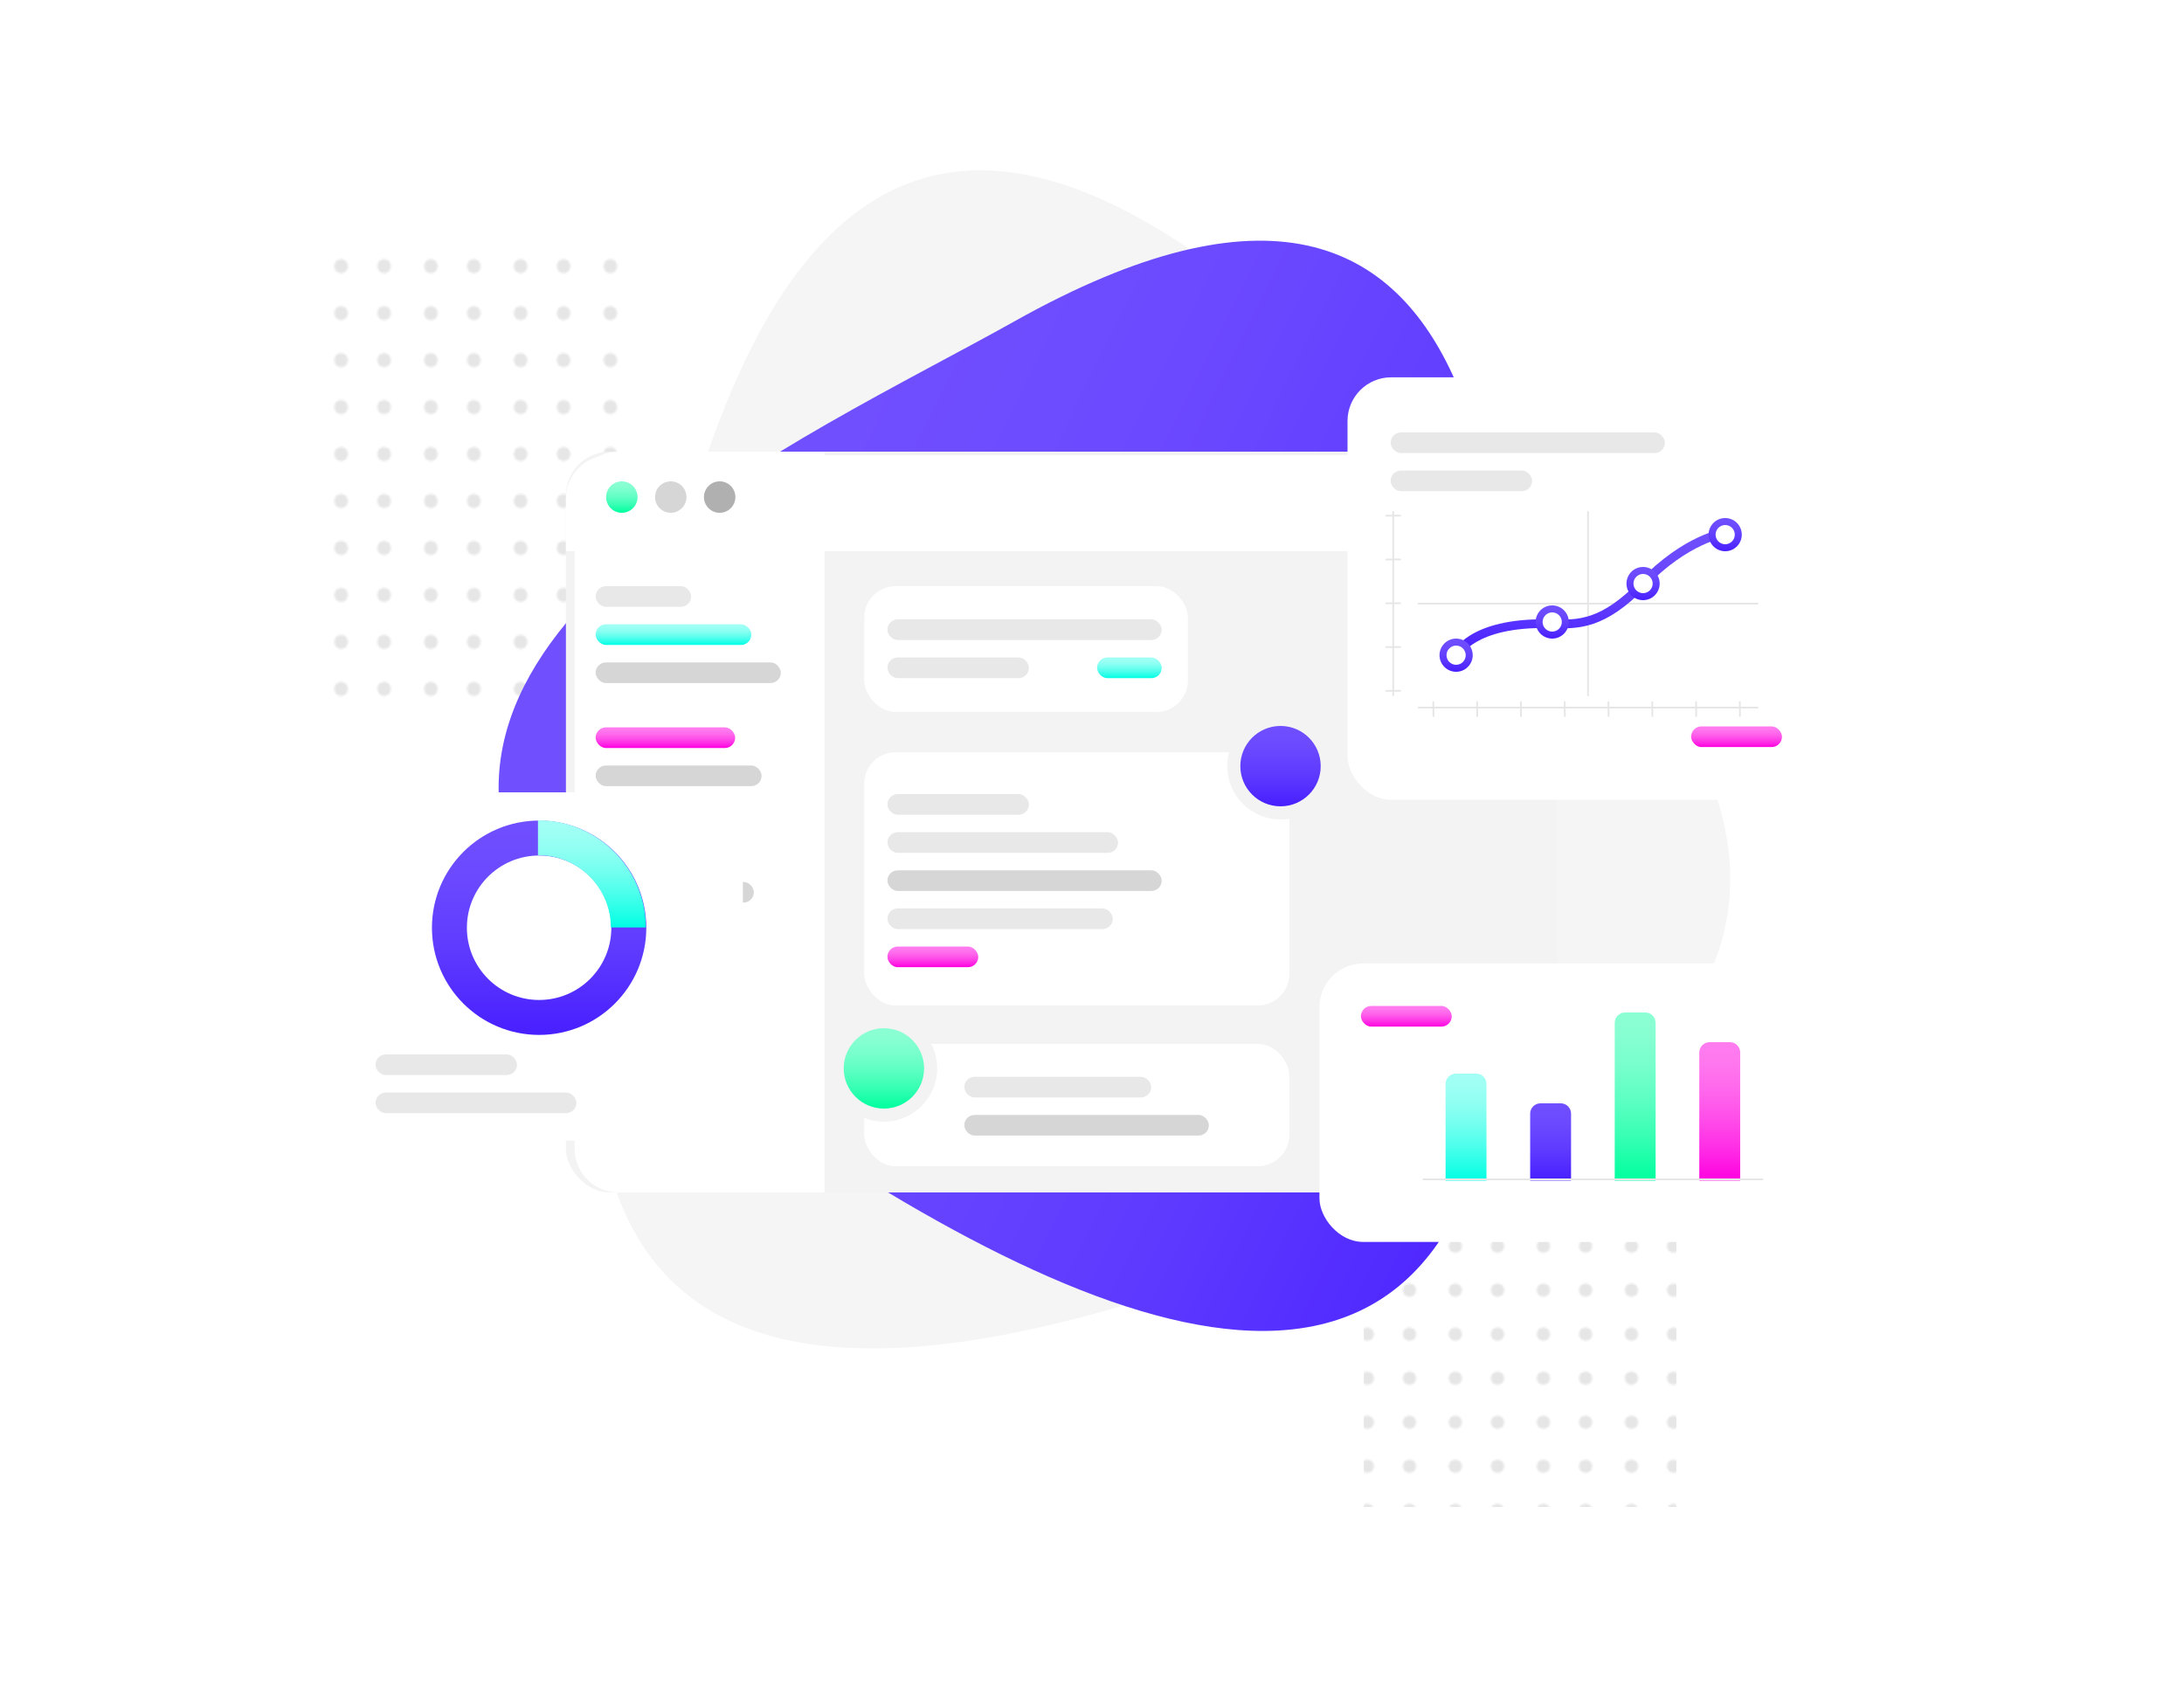 <?xml version="1.0" encoding="UTF-8"?>
<svg id="Layer_1" data-name="Layer 1" xmlns="http://www.w3.org/2000/svg" xmlns:xlink="http://www.w3.org/1999/xlink" viewBox="0 0 1250 969">
  <defs>
    <style>
      .cls-1, .cls-2, .cls-3, .cls-4 {
        fill: none;
      }

      .cls-5 {
        fill: #d6d6d6;
      }

      .cls-6 {
        fill: #e6e6e6;
      }

      .cls-7 {
        fill: url(#linear-gradient-8);
      }

      .cls-8 {
        fill: url(#linear-gradient-7);
      }

      .cls-9 {
        fill: url(#linear-gradient-5);
      }

      .cls-10 {
        fill: url(#linear-gradient-6);
      }

      .cls-11 {
        fill: url(#linear-gradient-9);
      }

      .cls-12 {
        fill: url(#linear-gradient-4);
      }

      .cls-13 {
        fill: url(#linear-gradient-3);
      }

      .cls-14 {
        fill: url(#linear-gradient-2);
      }

      .cls-15 {
        fill: url(#linear-gradient);
      }

      .cls-16 {
        filter: url(#drop-shadow-1);
      }

      .cls-16, .cls-17 {
        fill: #f3f3f3;
      }

      .cls-18 {
        fill: #e86517;
      }

      .cls-19 {
        fill: #b0b0b0;
      }

      .cls-20, .cls-21, .cls-22, .cls-23, .cls-24, .cls-25, .cls-26, .cls-27, .cls-28 {
        fill: #fff;
      }

      .cls-29 {
        fill: url(#linear-gradient-10);
      }

      .cls-30 {
        fill: url(#linear-gradient-11);
      }

      .cls-31 {
        fill: url(#linear-gradient-12);
      }

      .cls-32 {
        fill: url(#linear-gradient-13);
      }

      .cls-33 {
        fill: url(#linear-gradient-14);
      }

      .cls-34 {
        fill: url(#linear-gradient-21);
      }

      .cls-35 {
        fill: url(#linear-gradient-15);
      }

      .cls-36 {
        fill: url(#linear-gradient-16);
      }

      .cls-37 {
        fill: url(#linear-gradient-17);
      }

      .cls-38 {
        fill: url(#linear-gradient-18);
      }

      .cls-21 {
        filter: url(#drop-shadow-9);
      }

      .cls-22 {
        filter: url(#drop-shadow-3);
      }

      .cls-23 {
        filter: url(#drop-shadow-2);
      }

      .cls-24 {
        filter: url(#drop-shadow-8);
      }

      .cls-25 {
        filter: url(#drop-shadow-6);
      }

      .cls-26 {
        filter: url(#drop-shadow-7);
      }

      .cls-27 {
        filter: url(#drop-shadow-5);
      }

      .cls-28 {
        filter: url(#drop-shadow-4);
      }

      .cls-39 {
        fill: url(#Dots_custom);
      }

      .cls-40 {
        fill: #f5f5f5;
      }

      .cls-41 {
        fill: url(#Dots_custom-2);
      }

      .cls-2 {
        stroke: #e6e6e6;
        stroke-linecap: round;
      }

      .cls-2, .cls-3, .cls-4 {
        stroke-miterlimit: 10;
      }

      .cls-3 {
        stroke: url(#linear-gradient-20);
      }

      .cls-3, .cls-4 {
        stroke-width: 20px;
      }

      .cls-4 {
        stroke: url(#linear-gradient-19);
      }

      .cls-42 {
        fill: #e8e8e8;
      }
    </style>
    <pattern id="Dots_custom" x="0" y="0" width="48" height="48" patternTransform="translate(-1667.64 757.16) scale(1.07 1.12)" patternUnits="userSpaceOnUse" viewBox="0 0 48 48">
      <g>
        <rect class="cls-1" width="48" height="48"/>
        <g>
          <g>
            <circle class="cls-6" cx="36" cy="36" r="3.6"/>
            <circle class="cls-6" cx="36" cy="12" r="3.6"/>
          </g>
          <g>
            <circle class="cls-6" cx="13" cy="36" r="3.6"/>
            <circle class="cls-6" cx="13" cy="12" r="3.6"/>
          </g>
        </g>
      </g>
    </pattern>
    <pattern id="Dots_custom-2" data-name="Dots_custom" patternTransform="translate(-1700.69 297.42) scale(1.05)" xlink:href="#Dots_custom"/>
    <linearGradient id="linear-gradient" x1="446.8" y1="321.94" x2="978.07" y2="584.23" gradientUnits="userSpaceOnUse">
      <stop offset="0" stop-color="#704fff"/>
      <stop offset=".27" stop-color="#6b49ff"/>
      <stop offset=".61" stop-color="#5e3aff"/>
      <stop offset=".98" stop-color="#4920ff"/>
      <stop offset="1" stop-color="#481fff"/>
    </linearGradient>
    <filter id="drop-shadow-1" x="308.7" y="243.38" width="597.36" height="454.32" filterUnits="userSpaceOnUse">
      <feOffset dx="0" dy="0"/>
      <feGaussianBlur result="blur" stdDeviation="5"/>
      <feFlood flood-color="#3d3d3d" flood-opacity=".25"/>
      <feComposite in2="blur" operator="in"/>
      <feComposite in="SourceGraphic"/>
    </filter>
    <filter id="drop-shadow-2" x="319.74" y="249.38" width="161.28" height="442.32" filterUnits="userSpaceOnUse">
      <feOffset dx="5" dy="0"/>
      <feGaussianBlur result="blur-2" stdDeviation="3"/>
      <feFlood flood-color="#3d3d3d" flood-opacity=".1"/>
      <feComposite in2="blur-2" operator="in"/>
      <feComposite in="SourceGraphic"/>
    </filter>
    <linearGradient id="linear-gradient-2" x1="380.84" y1="416.31" x2="380.84" y2="428.13" gradientUnits="userSpaceOnUse">
      <stop offset="0" stop-color="#ff7def"/>
      <stop offset=".15" stop-color="#f7e"/>
      <stop offset=".34" stop-color="#ff68ec"/>
      <stop offset=".55" stop-color="#ff4ee9"/>
      <stop offset=".78" stop-color="#ff2be5"/>
      <stop offset="1" stop-color="#ff00e0"/>
    </linearGradient>
    <linearGradient id="linear-gradient-3" x1="385.47" y1="357.31" x2="385.47" y2="369.13" gradientUnits="userSpaceOnUse">
      <stop offset="0" stop-color="#a3fff5"/>
      <stop offset=".13" stop-color="#9dfff4"/>
      <stop offset=".29" stop-color="#8efff2"/>
      <stop offset=".47" stop-color="#74fff0"/>
      <stop offset=".66" stop-color="#50ffec"/>
      <stop offset=".86" stop-color="#23ffe7"/>
      <stop offset="1" stop-color="#00ffe4"/>
    </linearGradient>
    <filter id="drop-shadow-3" x="314.7" y="251.3" width="585.36" height="73.2" filterUnits="userSpaceOnUse">
      <feOffset dx="0" dy="5"/>
      <feGaussianBlur result="blur-3" stdDeviation="3"/>
      <feFlood flood-color="#3d3d3d" flood-opacity=".15"/>
      <feComposite in2="blur-3" operator="in"/>
      <feComposite in="SourceGraphic"/>
    </filter>
    <filter id="drop-shadow-4" x="485.58" y="326.42" width="203.52" height="90.24" filterUnits="userSpaceOnUse">
      <feOffset dx="0" dy="0"/>
      <feGaussianBlur result="blur-4" stdDeviation="3"/>
      <feFlood flood-color="#000" flood-opacity=".15"/>
      <feComposite in2="blur-4" operator="in"/>
      <feComposite in="SourceGraphic"/>
    </filter>
    <filter id="drop-shadow-5" x="485.58" y="421.46" width="261.36" height="163.2" filterUnits="userSpaceOnUse">
      <feOffset dx="0" dy="0"/>
      <feGaussianBlur result="blur-5" stdDeviation="3"/>
      <feFlood flood-color="#000" flood-opacity=".15"/>
      <feComposite in2="blur-5" operator="in"/>
      <feComposite in="SourceGraphic"/>
    </filter>
    <filter id="drop-shadow-6" x="485.58" y="588.26" width="261.36" height="88.32" filterUnits="userSpaceOnUse">
      <feOffset dx="0" dy="0"/>
      <feGaussianBlur result="blur-6" stdDeviation="3"/>
      <feFlood flood-color="#000" flood-opacity=".15"/>
      <feComposite in2="blur-6" operator="in"/>
      <feComposite in="SourceGraphic"/>
    </filter>
    <filter id="drop-shadow-7" x="739.98" y="536.42" width="343.2" height="189.6" filterUnits="userSpaceOnUse">
      <feOffset dx="0" dy="0"/>
      <feGaussianBlur result="blur-7" stdDeviation="5"/>
      <feFlood flood-color="#000" flood-opacity=".25"/>
      <feComposite in2="blur-7" operator="in"/>
      <feComposite in="SourceGraphic"/>
    </filter>
    <filter id="drop-shadow-8" x="176.7" y="438.26" width="263.52" height="229.68" filterUnits="userSpaceOnUse">
      <feOffset dx="0" dy="0"/>
      <feGaussianBlur result="blur-8" stdDeviation="5"/>
      <feFlood flood-color="#000" flood-opacity=".25"/>
      <feComposite in2="blur-8" operator="in"/>
      <feComposite in="SourceGraphic"/>
    </filter>
    <filter id="drop-shadow-9" x="756.06" y="200.9" width="313.2" height="271.92" filterUnits="userSpaceOnUse">
      <feOffset dx="0" dy="0"/>
      <feGaussianBlur result="blur-9" stdDeviation="5"/>
      <feFlood flood-color="#000" flood-opacity=".25"/>
      <feComposite in2="blur-9" operator="in"/>
      <feComposite in="SourceGraphic"/>
    </filter>
    <linearGradient id="linear-gradient-4" x1="732.9" y1="415.5" x2="732.9" y2="461.5" xlink:href="#linear-gradient"/>
    <linearGradient id="linear-gradient-5" x1="505.9" y1="588.5" x2="505.9" y2="634.5" gradientUnits="userSpaceOnUse">
      <stop offset="0" stop-color="#8cffd4"/>
      <stop offset=".14" stop-color="#86ffd1"/>
      <stop offset=".32" stop-color="#7fc"/>
      <stop offset=".52" stop-color="#5dffc2"/>
      <stop offset=".73" stop-color="#39ffb4"/>
      <stop offset=".94" stop-color="#0cffa3"/>
      <stop offset="1" stop-color="#00ff9f"/>
    </linearGradient>
    <linearGradient id="linear-gradient-6" x1="839.07" y1="614.5" x2="839.07" y2="675.72" gradientTransform="translate(193.96 1484.18) rotate(-90)" xlink:href="#linear-gradient-3"/>
    <linearGradient id="linear-gradient-7" x1="887.48" y1="631.5" x2="887.48" y2="675.72" gradientTransform="translate(233.87 1541.09) rotate(-90)" xlink:href="#linear-gradient"/>
    <linearGradient id="linear-gradient-8" x1="935.88" y1="579.5" x2="935.88" y2="675.72" gradientTransform="translate(308.27 1563.49) rotate(-90)" xlink:href="#linear-gradient-5"/>
    <linearGradient id="linear-gradient-9" x1="984.28" y1="596.5" x2="984.28" y2="675.72" gradientTransform="translate(348.18 1620.39) rotate(-90)" xlink:href="#linear-gradient-2"/>
    <linearGradient id="linear-gradient-10" x1="533.91" y1="541.76" x2="533.91" y2="553.58" xlink:href="#linear-gradient-2"/>
    <linearGradient id="linear-gradient-11" x1="804.91" y1="575.76" x2="804.91" y2="587.58" xlink:href="#linear-gradient-2"/>
    <linearGradient id="linear-gradient-12" x1="993.91" y1="415.76" x2="993.91" y2="427.58" xlink:href="#linear-gradient-2"/>
    <linearGradient id="linear-gradient-13" x1="646.4" y1="376.31" x2="646.4" y2="388.13" xlink:href="#linear-gradient-3"/>
    <linearGradient id="linear-gradient-14" x1="909.42" y1="302.52" x2="909.42" y2="375.99" xlink:href="#linear-gradient"/>
    <linearGradient id="linear-gradient-15" x1="987.4" y1="296.5" x2="987.4" y2="315.5" xlink:href="#linear-gradient"/>
    <linearGradient id="linear-gradient-16" x1="940.4" y1="324.5" x2="940.4" y2="343.5" xlink:href="#linear-gradient"/>
    <linearGradient id="linear-gradient-17" x1="888.4" y1="346.5" x2="888.4" y2="365.5" xlink:href="#linear-gradient"/>
    <linearGradient id="linear-gradient-18" x1="833.4" y1="365.5" x2="833.4" y2="384.5" xlink:href="#linear-gradient"/>
    <linearGradient id="linear-gradient-19" x1="308.56" y1="469.65" x2="308.56" y2="592.34" xlink:href="#linear-gradient"/>
    <linearGradient id="linear-gradient-20" x1="333.96" y1="469.5" x2="333.96" y2="530.84" xlink:href="#linear-gradient-3"/>
    <linearGradient id="linear-gradient-21" x1="355.9" y1="275.5" x2="355.9" y2="293.5" xlink:href="#linear-gradient-5"/>
  </defs>
  <path class="cls-40" d="M948.58,601.75c-50.17,50.41-126.3,79.76-192.97,105.64-242.76,97.99-473.01,124.85-401.68-220,35.08-221.26,100.63-542.72,375.07-307.68,114.02,97.65,358.91,268.89,219.58,422.05Z"/>
  <rect class="cls-39" x="181.82" y="136.43" width="178.89" height="270.43"/>
  <rect class="cls-41" x="780.56" y="592.07" width="178.89" height="270.43"/>
  <path class="cls-15" d="M307.47,523.71c36.03,54.33,99.18,94.4,154.45,129.64,200.57,131.71,402.68,197.26,400.57-125.52,8.25-205.17,7.14-505.88-281.78-343.97-120.04,67.27-370.93,177.14-273.24,339.84Z"/>
  <rect class="cls-16" x="323.9" y="258.5" width="567" height="424" rx="25" ry="25"/>
  <path class="cls-23" d="M348.9,258.5h118v424h-118c-13.8,0-25-11.2-25-25v-374c0-13.8,11.2-25,25-25Z"/>
  <g>
    <rect class="cls-14" x="340.91" y="416.31" width="79.86" height="11.82" rx="5.91" ry="5.91"/>
    <rect class="cls-5" x="340.91" y="438.13" width="94.99" height="11.82" rx="5.91" ry="5.91"/>
    <rect class="cls-42" x="340.91" y="459.95" width="78.05" height="11.82" rx="5.91" ry="5.91"/>
  </g>
  <g>
    <rect class="cls-13" x="340.91" y="357.31" width="89.11" height="11.82" rx="5.91" ry="5.91"/>
    <rect class="cls-5" x="340.91" y="379.13" width="105.99" height="11.82" rx="5.91" ry="5.91"/>
    <rect class="cls-42" x="340.91" y="335.5" width="54.68" height="11.82" rx="5.91" ry="5.91"/>
  </g>
  <g>
    <rect class="cls-5" x="340.91" y="504.78" width="90.55" height="11.82" rx="5.91" ry="5.91"/>
    <rect class="cls-42" x="340.91" y="526.6" width="74.4" height="11.82" rx="5.91" ry="5.91"/>
    <rect class="cls-18" x="340.91" y="548.41" width="29.99" height="11.82" rx="5.91" ry="5.91"/>
  </g>
  <path class="cls-22" d="M348.9,255.5h517c13.8,0,25,11.2,25,25v30H323.9v-30c0-13.8,11.2-25,25-25Z"/>
  <rect class="cls-28" x="494.64" y="335.49" width="185.26" height="72" rx="18" ry="18"/>
  <rect class="cls-27" x="494.64" y="430.49" width="243.26" height="145.01" rx="18" ry="18"/>
  <rect class="cls-25" x="494.64" y="597.5" width="243.26" height="70" rx="18" ry="18"/>
  <rect class="cls-26" x="755.18" y="551.44" width="313" height="159.38" rx="25" ry="25"/>
  <rect class="cls-24" x="191.94" y="453.49" width="233.24" height="199.37" rx="25" ry="25"/>
  <rect class="cls-21" x="771.24" y="215.96" width="282.87" height="241.8" rx="25" ry="25"/>
  <g>
    <circle class="cls-17" cx="732.9" cy="438.5" r="23"/>
    <path class="cls-17" d="M732.9,469c-16.82,0-30.5-13.68-30.5-30.5s13.68-30.5,30.5-30.5,30.5,13.68,30.5,30.5-13.68,30.5-30.5,30.5ZM732.9,423c-8.55,0-15.5,6.95-15.5,15.5s6.95,15.5,15.5,15.5,15.5-6.95,15.5-15.5-6.95-15.5-15.5-15.5Z"/>
  </g>
  <circle class="cls-12" cx="732.9" cy="438.5" r="23"/>
  <g>
    <circle class="cls-17" cx="505.9" cy="611.5" r="23"/>
    <path class="cls-17" d="M505.9,642c-16.82,0-30.5-13.68-30.5-30.5s13.68-30.5,30.5-30.5,30.5,13.68,30.5,30.5-13.68,30.5-30.5,30.5ZM505.9,596c-8.55,0-15.5,6.95-15.5,15.5s6.95,15.5,15.5,15.5,15.5-6.95,15.5-15.5-6.95-15.5-15.5-15.5Z"/>
  </g>
  <circle class="cls-9" cx="505.9" cy="611.5" r="23"/>
  <rect class="cls-42" x="507.91" y="354.5" width="156.99" height="11.82" rx="5.91" ry="5.91"/>
  <rect class="cls-42" x="507.91" y="476.31" width="131.99" height="11.82" rx="5.91" ry="5.91"/>
  <rect class="cls-5" x="507.91" y="498.13" width="156.99" height="11.82" rx="5.91" ry="5.91"/>
  <rect class="cls-42" x="551.91" y="616.31" width="106.99" height="11.82" rx="5.91" ry="5.91"/>
  <path class="cls-10" d="M814.37,633.41h55.31v23.4h-55.31c-3.26,0-5.91-2.65-5.91-5.91v-11.59c0-3.26,2.65-5.91,5.91-5.91Z" transform="translate(1484.18 -193.96) rotate(90)"/>
  <path class="cls-8" d="M871.27,641.91h38.31v23.4h-38.31c-3.26,0-5.91-2.65-5.91-5.91v-11.59c0-3.26,2.65-5.91,5.91-5.91Z" transform="translate(1541.09 -233.87) rotate(90)"/>
  <path class="cls-7" d="M893.68,615.91h90.31v23.4h-90.31c-3.26,0-5.91-2.65-5.91-5.91v-11.59c0-3.26,2.65-5.91,5.91-5.91Z" transform="translate(1563.49 -308.27) rotate(90)"/>
  <path class="cls-11" d="M950.58,624.41h73.31v23.4h-73.31c-3.26,0-5.91-2.65-5.91-5.91v-11.59c0-3.26,2.65-5.91,5.91-5.91Z" transform="translate(1620.39 -348.18) rotate(90)"/>
  <rect class="cls-5" x="551.91" y="638.13" width="139.99" height="11.82" rx="5.91" ry="5.91"/>
  <rect class="cls-42" x="507.91" y="519.95" width="128.99" height="11.82" rx="5.91" ry="5.91"/>
  <rect class="cls-29" x="507.91" y="541.76" width="51.99" height="11.82" rx="5.91" ry="5.91"/>
  <rect class="cls-30" x="778.91" y="575.76" width="51.99" height="11.82" rx="5.91" ry="5.91"/>
  <rect class="cls-31" x="967.91" y="415.76" width="51.99" height="11.82" rx="5.91" ry="5.91"/>
  <rect class="cls-42" x="507.91" y="376.31" width="80.99" height="11.82" rx="5.91" ry="5.91"/>
  <rect class="cls-42" x="795.91" y="247.5" width="156.99" height="11.82" rx="5.91" ry="5.91"/>
  <rect class="cls-42" x="795.91" y="269.31" width="80.99" height="11.82" rx="5.91" ry="5.91"/>
  <rect class="cls-42" x="507.91" y="454.5" width="80.99" height="11.82" rx="5.91" ry="5.91"/>
  <rect class="cls-42" x="214.91" y="603.5" width="80.99" height="11.82" rx="5.91" ry="5.91"/>
  <rect class="cls-42" x="214.91" y="625.31" width="114.99" height="11.82" rx="5.91" ry="5.91"/>
  <rect class="cls-32" x="627.9" y="376.31" width="37" height="11.82" rx="5.91" ry="5.91"/>
  <line class="cls-2" x1="811.9" y1="345.5" x2="1005.9" y2="345.5"/>
  <path class="cls-6" d="M814.68,675.5c-.28,0-.5-.22-.5-.5s.22-.5.5-.5h194c.28,0,.5.22.5.5s-.22.5-.5.5h-194Z"/>
  <path class="cls-6" d="M811.9,405.5c-.28,0-.5-.22-.5-.5s.22-.5.5-.5h194c.28,0,.5.22.5.5s-.22.5-.5.5h-194Z"/>
  <line class="cls-2" x1="908.9" y1="293" x2="908.9" y2="398"/>
  <path class="cls-6" d="M797.4,398.5c-.28,0-.5-.22-.5-.5v-105c0-.28.22-.5.5-.5s.5.22.5.5v105c0,.28-.22.5-.5.5Z"/>
  <path class="cls-33" d="M835.69,375.99l-4.6-1.97c.35-.84,9.19-20.55,55.36-19.53l2.15.05c14.33.38,27.86.73,49.99-22.29,25.31-26.32,47.53-29.62,48.46-29.74l.68,4.95c-.21.03-21.53,3.29-45.54,28.26-23.66,24.61-38.94,24.21-53.73,23.82l-2.13-.05c-42.34-.94-50.57,16.32-50.65,16.5Z"/>
  <g>
    <circle class="cls-20" cx="987.4" cy="306" r="7.5"/>
    <path class="cls-35" d="M987.4,315.5c-5.24,0-9.5-4.26-9.5-9.5s4.26-9.5,9.5-9.5,9.5,4.26,9.5,9.5-4.26,9.5-9.5,9.5ZM987.4,300.5c-3.03,0-5.5,2.47-5.5,5.5s2.47,5.5,5.5,5.5,5.5-2.47,5.5-5.5-2.47-5.5-5.5-5.5Z"/>
  </g>
  <g>
    <circle class="cls-20" cx="940.4" cy="334" r="7.5"/>
    <path class="cls-36" d="M940.4,343.5c-5.24,0-9.5-4.26-9.5-9.5s4.26-9.5,9.5-9.5,9.5,4.26,9.5,9.5-4.26,9.5-9.5,9.5ZM940.4,328.5c-3.03,0-5.5,2.47-5.5,5.5s2.47,5.5,5.5,5.5,5.5-2.47,5.5-5.5-2.47-5.5-5.5-5.5Z"/>
  </g>
  <g>
    <circle class="cls-20" cx="888.4" cy="356" r="7.5"/>
    <path class="cls-37" d="M888.4,365.5c-5.24,0-9.5-4.26-9.5-9.5s4.26-9.5,9.5-9.5,9.5,4.26,9.5,9.5-4.26,9.5-9.5,9.5ZM888.4,350.5c-3.03,0-5.5,2.47-5.5,5.5s2.47,5.5,5.5,5.5,5.5-2.47,5.5-5.5-2.47-5.5-5.5-5.5Z"/>
  </g>
  <g>
    <circle class="cls-20" cx="833.4" cy="375" r="7.5"/>
    <path class="cls-38" d="M833.4,384.5c-5.24,0-9.5-4.26-9.5-9.5s4.26-9.5,9.5-9.5,9.5,4.26,9.5,9.5-4.26,9.5-9.5,9.5ZM833.4,369.5c-3.03,0-5.5,2.47-5.5,5.5s2.47,5.5,5.5,5.5,5.5-2.47,5.5-5.5-2.47-5.5-5.5-5.5Z"/>
  </g>
  <circle class="cls-4" cx="308.56" cy="531" r="51.34"/>
  <path class="cls-3" d="M307.9,479.5c.13,0,.26,0,.39,0,28.17,0,51.34,23.18,51.34,51.34"/>
  <path class="cls-6" d="M820.43,410.36c-.27,0-.5-.22-.5-.5l-.06-8c0-.28.22-.5.5-.5.28-.02.5.22.5.5l.06,8c0,.28-.22.5-.5.5h0Z"/>
  <path class="cls-6" d="M845.48,410.37c-.27,0-.5-.22-.5-.5l-.06-8c0-.28.22-.5.5-.5h0c.27,0,.5.22.5.5l.06,8c0,.28-.22.5-.5.5h0Z"/>
  <path class="cls-6" d="M870.54,410.37c-.27,0-.5-.22-.5-.5l-.06-8c0-.28.22-.5.5-.5h0c.27,0,.5.22.5.5l.06,8c0,.28-.22.5-.5.5h0Z"/>
  <path class="cls-6" d="M895.61,410.36c-.27,0-.5-.22-.5-.5l-.06-8c0-.28.22-.5.5-.5.28-.02.5.22.5.5l.06,8c0,.28-.22.5-.5.5h0Z"/>
  <path class="cls-6" d="M920.66,410.37c-.27,0-.5-.22-.5-.5l-.06-8c0-.28.22-.5.5-.5h0c.27,0,.5.22.5.5l.06,8c0,.28-.22.5-.5.5h0Z"/>
  <path class="cls-6" d="M945.72,410.37c-.27,0-.5-.22-.5-.5l-.06-8c0-.28.22-.5.5-.5h0c.27,0,.5.22.5.5l.06,8c0,.28-.22.5-.5.5h0Z"/>
  <path class="cls-6" d="M970.79,410.37c-.27,0-.5-.22-.5-.5l-.06-8c0-.28.22-.5.5-.5h0c.27,0,.5.22.5.5l.06,8c0,.28-.22.5-.5.5h0Z"/>
  <path class="cls-6" d="M995.85,410.36c-.27,0-.5-.22-.5-.5l-.06-8c0-.28.22-.5.5-.5.28-.02.5.22.5.5l.06,8c0,.28-.22.5-.5.5h0Z"/>
  <path class="cls-6" d="M793.4,395.93c-.27,0-.5-.22-.5-.5,0-.28.22-.5.5-.5l8-.06c.24,0,.5.22.5.5,0,.28-.22.5-.5.5l-8,.06h0Z"/>
  <path class="cls-6" d="M793.4,370.88c-.27,0-.5-.22-.5-.5,0-.28.22-.5.5-.5l8-.06c.24,0,.5.22.5.5,0,.28-.22.5-.5.5l-8,.06h0Z"/>
  <path class="cls-6" d="M793.4,345.82c-.27,0-.5-.22-.5-.5,0-.28.22-.5.5-.5l8-.06c.24,0,.5.22.5.5,0,.28-.22.5-.5.5l-8,.06h0Z"/>
  <path class="cls-6" d="M793.4,320.75c-.27,0-.5-.22-.5-.5,0-.28.22-.5.5-.5l8-.06c.24,0,.5.22.5.5,0,.28-.22.5-.5.5l-8,.06h0Z"/>
  <path class="cls-6" d="M793.4,295.69c-.27,0-.5-.22-.5-.5,0-.28.22-.5.5-.5l8-.06c.24,0,.5.22.5.5,0,.28-.22.5-.5.5l-8,.06h0Z"/>
  <circle class="cls-5" cx="383.9" cy="284.5" r="9"/>
  <circle class="cls-19" cx="411.9" cy="284.5" r="9"/>
  <circle class="cls-34" cx="355.9" cy="284.5" r="9"/>
</svg>